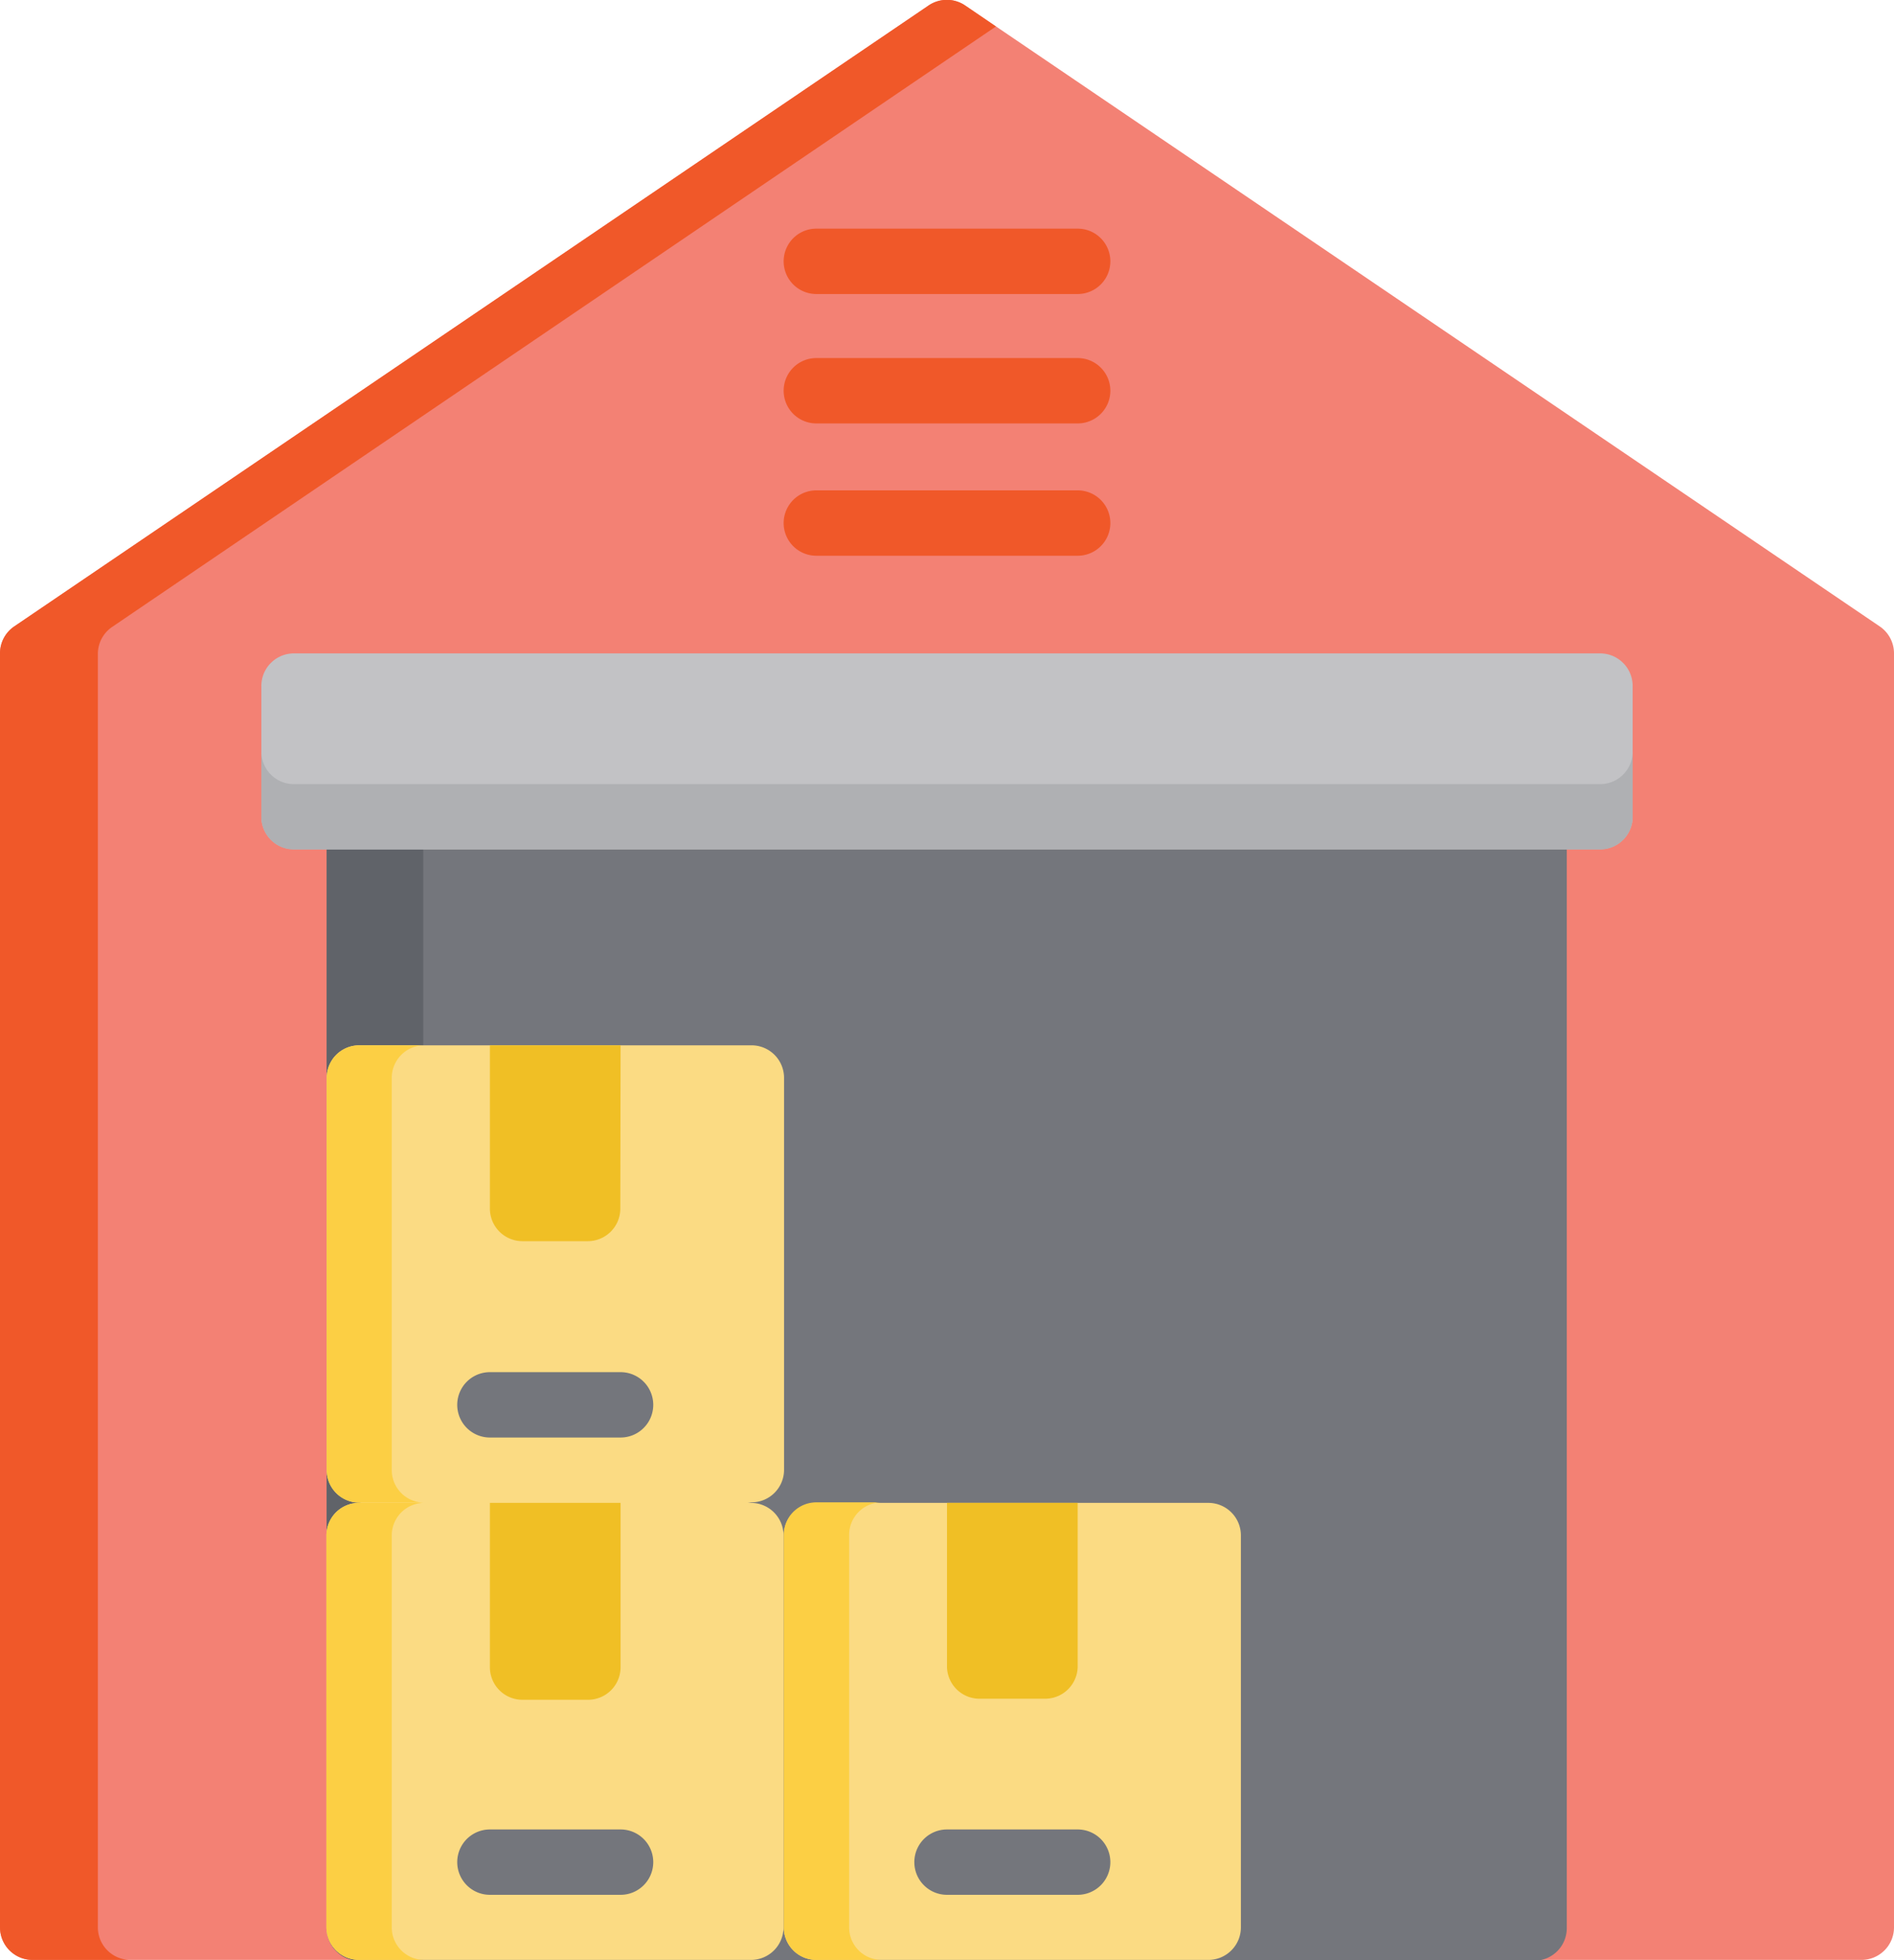 <svg xmlns="http://www.w3.org/2000/svg" viewBox="0 0 71.6 74.07"><defs><style>.cls-1{fill:#f38174;}.cls-2{fill:#f05829;}.cls-3{fill:#74767c;}.cls-4{fill:#606369;}.cls-5{fill:#c2c2c5;}.cls-6{fill:#afb0b3;}.cls-7{fill:#fbdb83;}.cls-8{fill:#fccf44;}.cls-9{fill:#f0bf25;}</style></defs><title>Asset 7</title><g id="Layer_2" data-name="Layer 2"><g id="Layer_1-2" data-name="Layer 1"><path class="cls-1" d="M71.06,23.67,36.49.21a1.23,1.23,0,0,0-1.39,0L.54,23.67a1.23,1.23,0,0,0-.54,1V72.83a1.23,1.23,0,0,0,1.23,1.23H70.37a1.23,1.23,0,0,0,1.23-1.23V24.69A1.23,1.23,0,0,0,71.06,23.67Z"/><path class="cls-2" d="M3.7,72.83V24.69a1.23,1.23,0,0,1,.54-1L37.65,1,36.49.21a1.23,1.23,0,0,0-1.39,0L.54,23.67a1.23,1.23,0,0,0-.54,1V72.83a1.23,1.23,0,0,0,1.23,1.23h3.7A1.23,1.23,0,0,1,3.7,72.83Z"/><path class="cls-3" d="M58,29.63H13.58a1.23,1.23,0,0,0-1.23,1.23v42a1.23,1.23,0,0,0,1.23,1.23H58a1.23,1.23,0,0,0,1.23-1.23v-42A1.23,1.23,0,0,0,58,29.63Z"/><path class="cls-4" d="M13.58,29.63a1.23,1.23,0,0,0-1.23,1.23v42a1.23,1.23,0,0,0,1.23,1.23H16V29.63Z"/><path class="cls-5" d="M60.49,24.69H11.11a1.23,1.23,0,0,0-1.23,1.23v4.94a1.23,1.23,0,0,0,1.23,1.23H60.49a1.23,1.23,0,0,0,1.23-1.23V25.92A1.23,1.23,0,0,0,60.49,24.69Z"/><path class="cls-6" d="M60.49,29.63H11.11a1.23,1.23,0,0,1-1.23-1.23v2.47a1.23,1.23,0,0,0,1.23,1.23H60.49a1.23,1.23,0,0,0,1.23-1.23V28.39A1.23,1.23,0,0,1,60.49,29.63Z"/><path class="cls-2" d="M40.74,11.11H30.86a1.23,1.23,0,0,1,0-2.47h9.88a1.23,1.23,0,1,1,0,2.47Z"/><path class="cls-2" d="M40.74,16H30.86a1.23,1.23,0,0,1,0-2.47h9.88a1.23,1.23,0,1,1,0,2.47Z"/><path class="cls-2" d="M40.74,21H30.86a1.23,1.23,0,0,1,0-2.47h9.88a1.23,1.23,0,1,1,0,2.47Z"/><path class="cls-7" d="M28.39,39.5H13.58a1.23,1.23,0,0,0-1.23,1.23V55.55a1.23,1.23,0,0,0,1.23,1.23L21,58l7.41-1.23a1.23,1.23,0,0,0,1.23-1.23V40.74A1.23,1.23,0,0,0,28.39,39.5Z"/><path class="cls-7" d="M28.39,56.79H13.58A1.23,1.23,0,0,0,12.34,58V72.83a1.23,1.23,0,0,0,1.23,1.23H28.39a1.23,1.23,0,0,0,1.23-1.23V58A1.23,1.23,0,0,0,28.39,56.79Z"/><path class="cls-8" d="M14.81,72.83V58A1.23,1.23,0,0,1,16,56.79H13.58A1.23,1.23,0,0,0,12.34,58V72.83a1.23,1.23,0,0,0,1.23,1.23H16A1.23,1.23,0,0,1,14.81,72.83Z"/><path class="cls-9" d="M23.46,56.79H18.52V63a1.23,1.23,0,0,0,1.23,1.23h2.47A1.23,1.23,0,0,0,23.46,63Z"/><path class="cls-3" d="M23.46,71.6H18.52a1.23,1.23,0,0,1,0-2.47h4.94a1.23,1.23,0,1,1,0,2.47Z"/><path class="cls-8" d="M14.81,55.55V40.74A1.23,1.23,0,0,1,16,39.5H13.58a1.23,1.23,0,0,0-1.23,1.23V55.55a1.23,1.23,0,0,0,1.23,1.23H16A1.23,1.23,0,0,1,14.81,55.55Z"/><path class="cls-9" d="M23.46,39.5H18.52v6.17a1.23,1.23,0,0,0,1.23,1.23h2.47a1.23,1.23,0,0,0,1.23-1.23Z"/><path class="cls-3" d="M23.46,54.32H18.52a1.23,1.23,0,1,1,0-2.47h4.94a1.23,1.23,0,1,1,0,2.47Z"/><path class="cls-7" d="M45.68,56.79H30.86A1.23,1.23,0,0,0,29.63,58V72.83a1.23,1.23,0,0,0,1.23,1.23H45.68a1.23,1.23,0,0,0,1.23-1.23V58A1.23,1.23,0,0,0,45.68,56.79Z"/><path class="cls-8" d="M32.1,72.83V58a1.23,1.23,0,0,1,1.23-1.23H30.86A1.23,1.23,0,0,0,29.63,58V72.83a1.23,1.23,0,0,0,1.23,1.23h2.47A1.23,1.23,0,0,1,32.1,72.83Z"/><path class="cls-9" d="M40.74,56.79H35.8V63A1.23,1.23,0,0,0,37,64.19H39.5A1.23,1.23,0,0,0,40.74,63Z"/><path class="cls-3" d="M40.74,71.6H35.8a1.23,1.23,0,0,1,0-2.47h4.94a1.23,1.23,0,0,1,0,2.47Z"/></g></g></svg>